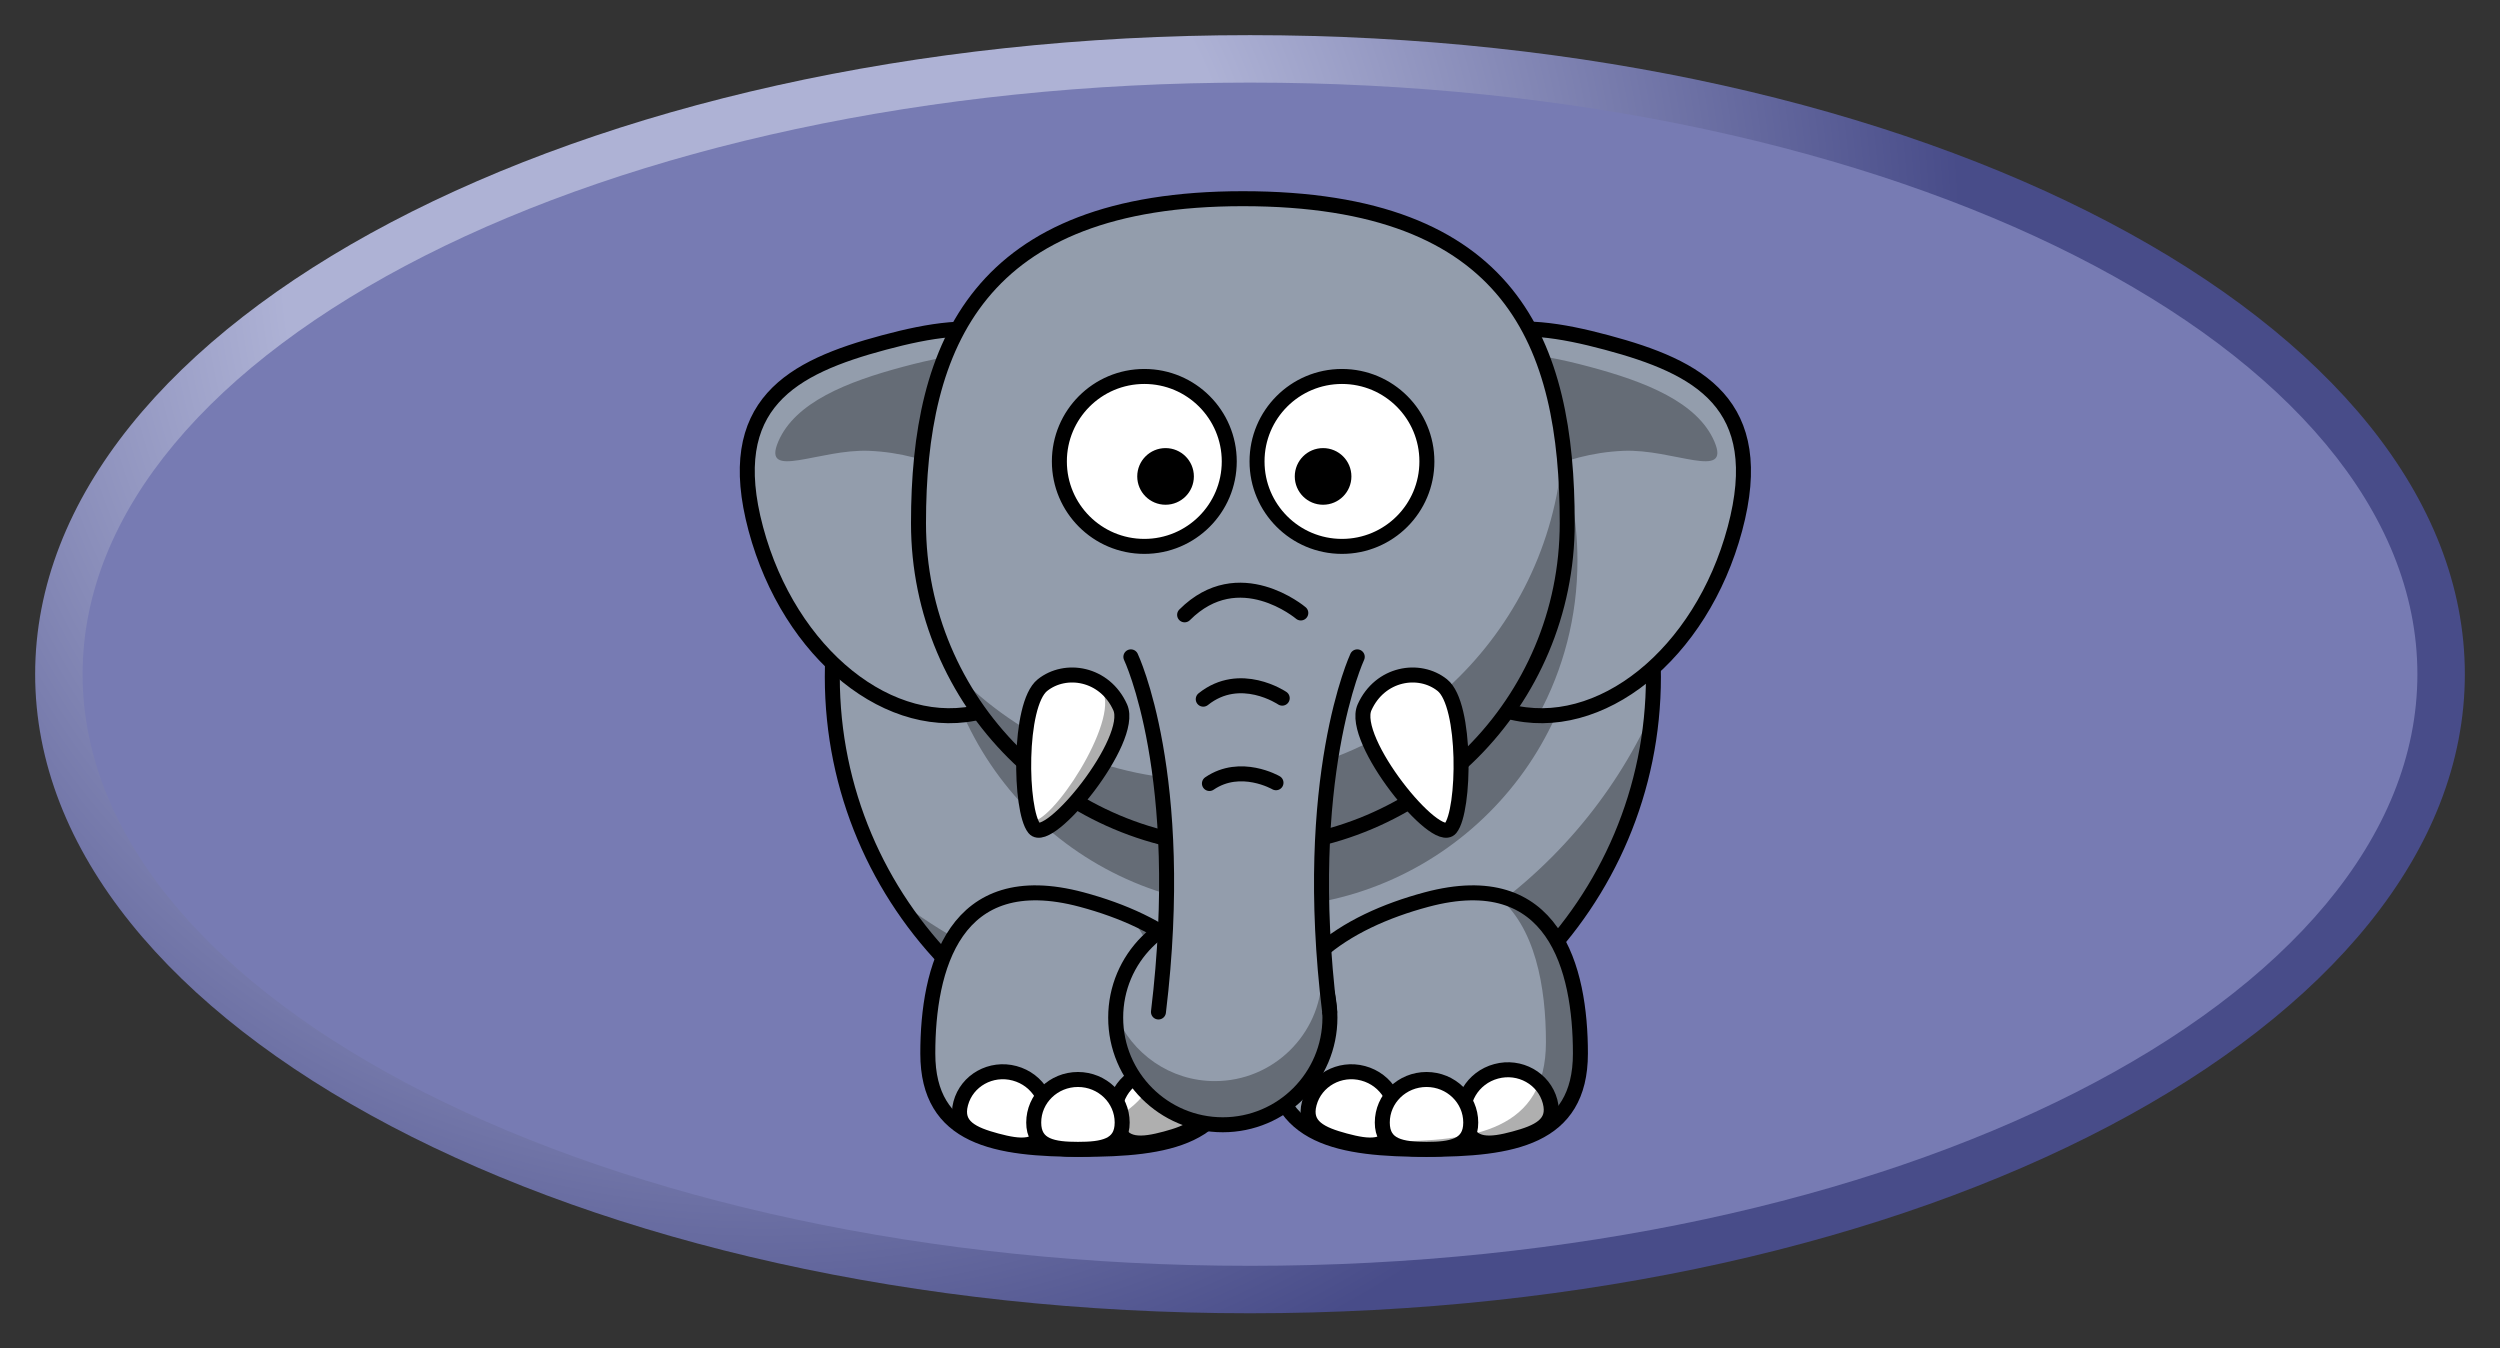 <?xml version="1.0" encoding="UTF-8" standalone="no"?>
<svg
   xmlns:dc="http://purl.org/dc/elements/1.1/"
   xmlns:cc="http://creativecommons.org/ns#"
   xmlns:rdf="http://www.w3.org/1999/02/22-rdf-syntax-ns#"
   xmlns:svg="http://www.w3.org/2000/svg"
   xmlns="http://www.w3.org/2000/svg"
   xmlns:sodipodi="http://sodipodi.sourceforge.net/DTD/sodipodi-0.dtd"
   xmlns:inkscape="http://www.inkscape.org/namespaces/inkscape"
   id="svg3430"
   width="711.201"
   height="383.598"
   viewBox="0 0 711.201 383.598"
   version="1.1"
   sodipodi:docname="project-logo.svg"
   inkscape:version="0.92.1 r15371">
  <rect x="0" y="0" width="711.201" height="383.598" fill="#333333" stroke="none"/>
  <sodipodi:namedview
     pagecolor="#ffffff"
     bordercolor="#666666"
     borderopacity="1"
     objecttolerance="10"
     gridtolerance="10"
     guidetolerance="10"
     inkscape:pageopacity="0"
     inkscape:pageshadow="2"
     inkscape:window-width="1600"
     inkscape:window-height="831"
     id="namedview39"
     showgrid="false"
     inkscape:zoom="0.6152282"
     inkscape:cx="37.019639"
     inkscape:cy="191.79875"
     inkscape:window-x="1920"
     inkscape:window-y="32"
     inkscape:window-maximized="1"
     inkscape:current-layer="g3476" />
  <defs
     id="defs3434">
    <clipPath
       id="clipPath3444">
      <path
         id="path3446"
         d="M11.52 162C11.52 81.677 135.307 16.56 288 16.56S564.48 81.678 564.48 162 440.693 307.44 288 307.44 11.52 242.32 11.52 162" />
    </clipPath>
    <radialGradient
       id="radialGradient3452"
       cx="0"
       cy="0"
       r="1"
       fx="0"
       fy="0"
       gradientTransform="matrix(363.06,0,0,-363.06,177.52,256.31)"
       gradientUnits="userSpaceOnUse"
       spreadMethod="pad">
      <stop
         id="stop3454"
         offset="0"
         stop-color="#aeb2d5" />
      <stop
         id="stop3456"
         offset="0.3"
         stop-color="#aeb2d5" />
      <stop
         id="stop3458"
         offset="0.75"
         stop-color="#484c89" />
      <stop
         id="stop3460"
         offset="1"
         stop-color="#484c89" />
    </radialGradient>
    <clipPath
       id="clipPath3468">
      <path
         id="path3470"
         d="M0 324h576V0H0v324z" />
    </clipPath>
    <clipPath
       id="clipPath3480">
      <path
         id="path3482"
         d="M0 324h576V0H0v324z" />
    </clipPath>
  </defs>
  <g
     id="g3440"
     transform="matrix(1.25,0,0,-1.25,-4.4,394.3)">
    <g
       clip-path="url(#clipPath3444)"
       id="g3442">
      <g
         id="g3448">
        <g
           id="g3450">
          <path
             inkscape:connector-curvature="0"
             style="fill:url(#radialGradient3452)"
             d="M 11.52,162 C 11.52,81.677 135.307,16.56 288,16.56 440.693,16.56 564.48,81.678 564.48,162 564.48,242.322 440.693,307.44 288,307.44 135.307,307.44 11.52,242.32 11.52,162"
             id="path3462" />
        </g>
      </g>
    </g>
  </g>
  <g
     id="g3464"
     transform="matrix(1.25,0,0,-1.25,-4.4,394.3)">
    <g
       clip-path="url(#clipPath3468)"
       id="g3466">
      <g
         transform="translate(288,27.36)"
         id="g3472">
        <path
           style="fill:#777bb3"
           inkscape:connector-curvature="0"
           d="M 0,0 C 146.73,0 265.68,60.28 265.68,134.64 265.68,209 146.73,269.283 0,269.283 c -146.73,0 -265.68,-60.282 -265.68,-134.64 C -265.68,60.28 -146.73,0 0,0"
           id="path3474" />
      </g>
    </g>
  </g>
  <g
     id="g3476"
     transform="matrix(1.25,0,0,-1.25,-4.4,394.3)">
    <g
       transform="matrix(0.853,0,0,-0.853,171.878,271.927)"
       id="g5207">
      <path
         inkscape:connector-curvature="0"
         d="M 243.77,129.57 C 243.78,190.08 194.74,239.14 134.23,239.14 73.721,239.14 24.67,190.08 24.69,129.57 24.674,69.061 73.721,20 134.23,20 c 60.51,0 109.55,49.061 109.54,109.57 z"
         style="fill:#939dac;stroke:#000000;stroke-width:4;stroke-linecap:round;stroke-linejoin:round"
         id="path2383" />
      <path
         inkscape:connector-curvature="0"
         d="m 243.34,139.16 c -20.83,45.69 -66.93,77.46 -120.43,77.46 -30.331,0 -58.255,-10.21 -80.566,-27.37 19.534,30.03 53.378,49.87 91.876,49.87 57.28,0 104.28,-43.94 109.12,-99.96 z"
         style="fill:#000000;fill-opacity:0.314"
         id="path3353" />
      <path
         inkscape:connector-curvature="0"
         d="m 50.172,230.07 c -0.006,22.68 18.377,25.57 41.057,25.57 22.681,0 41.061,-2.89 41.061,-25.57 0,-22.68 -19.15,-35.2 -41.061,-41.07 -34.081,-9.13 -41.063,18.39 -41.057,41.07 z"
         style="fill:#939dac;stroke:#000000;stroke-width:4;stroke-linecap:round;stroke-linejoin:round"
         id="path3245" />
      <path
         inkscape:connector-curvature="0"
         d="m 123.19,242.86 c 1.64,6.13 -3.25,8.27 -9.55,9.96 -6.29,1.69 -11.61,2.27 -13.25,-3.85 -1.641,-6.13 2.13,-12.47 8.43,-14.15 6.29,-1.69 12.73,1.91 14.37,8.04 z"
         style="fill:#ffffff;stroke:#000000;stroke-width:4;stroke-linecap:round;stroke-linejoin:round"
         id="path3239" />
      <path
         inkscape:connector-curvature="0"
         d="m 225.27,104.57 c 0.02,47.81 -38.73,86.57 -86.54,86.57 -47.808,0 -86.559,-38.76 -86.544,-86.57 C 52.171,56.763 90.922,18 138.73,18 c 47.81,0 86.56,38.763 86.54,86.57 z"
         style="fill:#000000;fill-opacity:0.314"
         id="path3307" />
      <path
         inkscape:connector-curvature="0"
         d="m 265.51,90.103 c -8.95,33.437 -36.06,55.237 -60.55,48.677 -24.48,-6.56 -37.06,-38.991 -28.09,-72.429 8.95,-33.441 29.98,-32.537 54.46,-25.977 24.49,6.56 43.15,16.292 34.18,49.729 z"
         style="fill:#939dac;stroke:#000000;stroke-width:4;stroke-linecap:round;stroke-linejoin:round"
         id="path2400" />
      <path
         inkscape:connector-curvature="0"
         d="m 4.286,90.103 c 8.953,33.437 36.063,55.237 60.547,48.677 24.483,-6.56 37.067,-38.991 28.096,-72.429 -8.953,-33.441 -29.981,-32.537 -54.464,-25.977 -24.483,6.56 -43.146,16.292 -34.179,49.729 z"
         style="fill:#939dac;stroke:#000000;stroke-width:4;stroke-linecap:round;stroke-linejoin:round"
         id="path3218" />
      <path
         inkscape:connector-curvature="0"
         d="m 198.94,38.179 c -9.74,2.974 -17.48,11.084 -22.06,28.188 -8.97,33.437 3.61,65.843 28.09,72.403 2.67,0.72 5.36,1.06 8.07,1.13 6.68,-12.28 10.47,-26.38 10.46,-41.346 0.01,-23.492 -9.37,-44.777 -24.56,-60.375 z"
         style="fill:#000000;fill-opacity:0.314"
         id="path3309" />
      <path
         inkscape:connector-curvature="0"
         d="m 205.16,43.242 c -14.77,-0.154 -26.63,6.634 -32.78,29.625 -4.97,18.526 -3.34,36.723 3.28,50.403 4.97,-23.475 27.2,-52.561 60.06,-53.997 13.33,-0.582 28.81,8.047 24.32,-2.469 -4.5,-10.515 -18.42,-15.97 -33.22,-19.937 -7.65,-2.05 -14.95,-3.555 -21.66,-3.625 z"
         style="fill:#000000;fill-opacity:0.314"
         id="path3314" />
      <path
         inkscape:connector-curvature="0"
         d="M 65.15,43.242 C 79.919,43.088 91.777,49.876 97.932,72.867 102.9,91.393 101.27,109.59 94.65,123.27 89.686,99.795 67.453,70.709 34.588,69.273 21.26,68.691 5.779,77.32 10.275,66.804 14.771,56.289 28.687,50.834 43.494,46.867 51.145,44.817 58.437,43.312 65.15,43.242 Z"
         style="fill:#000000;fill-opacity:0.314"
         id="path3321" />
      <path
         inkscape:connector-curvature="0"
         d="m 220.77,88.569 c 0.02,47.811 -38.73,86.571 -86.54,86.571 -47.808,0 -86.559,-38.76 -86.544,-86.571 C 47.671,40.763 63.763,2 134.23,2 c 71.88,0 86.56,38.763 86.54,86.569 z"
         style="fill:#939dac;stroke:#000000;stroke-width:4;stroke-linecap:round;stroke-linejoin:round"
         id="path2398" />
      <path
         inkscape:connector-curvature="0"
         d="m 130.6,72.099 c 0,12.519 -10.14,22.67 -22.66,22.67 -12.522,0 -22.67,-10.151 -22.666,-22.67 C 85.27,59.58 95.418,49.43 107.94,49.43 c 12.52,0 22.66,10.15 22.66,22.669 z"
         style="fill:#ffffff;stroke:#000000;stroke-width:4;stroke-linecap:round;stroke-linejoin:round"
         id="path3157" />
      <path
         inkscape:connector-curvature="0"
         d="m 183.33,72.099 c 0.01,12.519 -10.14,22.67 -22.66,22.67 -12.52,0 -22.67,-10.151 -22.66,-22.67 C 138,59.58 148.15,49.43 160.67,49.43 c 12.52,0 22.67,10.15 22.66,22.669 z"
         style="fill:#ffffff;stroke:#000000;stroke-width:4;stroke-linecap:round;stroke-linejoin:round"
         id="path3159" />
      <path
         inkscape:connector-curvature="0"
         d="m 163.19,76.099 c 0,4.173 -3.38,7.557 -7.56,7.557 -4.17,0 -7.55,-3.384 -7.55,-7.557 0,-4.173 3.38,-7.556 7.55,-7.556 4.18,0 7.56,3.383 7.56,7.556 z"
         style="fill:#000000"
         id="path3161" />
      <path
         inkscape:connector-curvature="0"
         d="m 121.16,76.099 c 0,4.173 -3.38,7.557 -7.56,7.557 -4.17,0 -7.55,-3.384 -7.55,-7.557 0,-4.173 3.38,-7.556 7.55,-7.556 4.18,0 7.56,3.383 7.56,7.556 z"
         style="fill:#000000"
         id="path3163" />
      <path
         inkscape:connector-curvature="0"
         d="m 224.29,230.07 c 0,22.68 -18.38,25.57 -41.06,25.57 -22.68,0 -41.06,-2.89 -41.06,-25.57 0,-22.68 19.15,-35.2 41.06,-41.07 34.08,-9.13 41.06,18.39 41.06,41.07 z"
         style="fill:#939dac;stroke:#000000;stroke-width:4;stroke-linecap:round;stroke-linejoin:round"
         id="path3220" />
      <path
         inkscape:connector-curvature="0"
         d="m 104.22,193.49 c 5.62,7.36 9.07,16.56 9.07,27.91 0,26.82 -18.387,30.25 -41.066,30.25 -3.51,0 -6.905,-0.11 -10.157,-0.35 7.44,3.61 17.752,4.35 29.157,4.35 22.676,0 41.066,-2.92 41.066,-25.6 0,-18.02 -12.1,-29.61 -28.07,-36.56 z"
         style="fill:#000000;fill-opacity:0.314"
         id="path3297" />
      <path
         inkscape:connector-curvature="0"
         d="m 157.46,220.5 c 0,15.78 -12.8,28.58 -28.58,28.58 -15.79,0 -28.59,-12.8 -28.58,-28.58 -0.01,-15.79 12.79,-28.59 28.58,-28.59 15.78,0 28.58,12.8 28.58,28.59 z"
         style="fill:#939dac;stroke:#000000;stroke-width:4;stroke-linecap:round;stroke-linejoin:round"
         id="path2404" />
      <path
         inkscape:connector-curvature="0"
         d="m 81.746,249.5 c -1.64,6.13 -6.952,5.54 -13.248,3.85 -6.296,-1.69 -11.19,-3.83 -9.546,-9.96 1.64,-6.13 8.074,-9.73 14.37,-8.04 6.296,1.69 10.068,8.02 8.424,14.15 z"
         style="fill:#ffffff;stroke:#000000;stroke-width:4;stroke-linecap:round;stroke-linejoin:round"
         id="path3241" />
      <path
         inkscape:connector-curvature="0"
         d="m 219.25,72.461 c -4.93,47.579 -45.14,84.689 -94.03,84.689 -26.647,0 -50.717,-11.04 -67.903,-28.78 14.4,27.79 43.443,46.78 76.903,46.78 47.81,0 86.58,-38.79 86.57,-86.596 0,-5.504 -0.55,-10.875 -1.54,-16.093 z"
         style="fill:#000000;fill-opacity:0.314"
         id="path3302" />
      <path
         inkscape:connector-curvature="0"
         d="m 157.39,218.99 h -45.68 c 7.66,-63.28 -7.36,-94.75 -7.36,-94.75 h 60.4 c 0,0 -15.02,32.17 -7.36,94.75 z"
         style="fill:#939dac;fill-rule:evenodd"
         id="path3188" />
      <path
         inkscape:connector-curvature="0"
         d="m 164.75,124.24 c 0,0 -15.02,32.17 -7.36,94.75 m -45.68,0 c 7.66,-63.28 -7.36,-94.75 -7.36,-94.75"
         style="fill:none;stroke:#000000;stroke-width:4;stroke-linecap:round"
         id="path3183" />
      <path
         inkscape:connector-curvature="0"
         d="m 187.44,131.78 c 6.52,5.2 6.05,33.51 2.19,38.21 -3.87,4.69 -26.86,-23.58 -22.93,-32.29 4.13,-9.16 14.61,-10.82 20.74,-5.92 z"
         style="fill:#ffffff;fill-rule:evenodd;stroke:#000000;stroke-width:4;stroke-linejoin:round"
         id="path3190" />
      <path
         inkscape:connector-curvature="0"
         d="m 118.69,113.03 c 14.5,-14.499 31,-0.5 31,-0.5"
         style="fill:none;stroke:#000000;stroke-width:4;stroke-linecap:round"
         id="path3192" />
      <path
         inkscape:connector-curvature="0"
         d="m 123.66,135.53 c 9.85,-7.89 21.07,-0.27 21.07,-0.27"
         style="fill:none;stroke:#000000;stroke-width:4;stroke-linecap:round"
         id="path3194" />
      <path
         inkscape:connector-curvature="0"
         d="m 125.31,158.03 c 8.31,-5.68 17.76,-0.2 17.76,-0.2"
         style="fill:none;stroke:#000000;stroke-width:4;stroke-linecap:round"
         id="path3196" />
      <path
         inkscape:connector-curvature="0"
         d="m 80.765,131.78 c -6.52,5.2 -6.053,33.51 -2.187,38.21 3.866,4.69 26.852,-23.58 22.922,-32.29 -4.129,-9.16 -14.602,-10.82 -20.735,-5.92 z"
         style="fill:#ffffff;fill-rule:evenodd;stroke:#000000;stroke-width:4;stroke-linejoin:round"
         id="path3214" />
      <path
         inkscape:connector-curvature="0"
         d="m 216.19,242.86 c 1.64,6.13 -3.25,8.27 -9.55,9.96 -6.29,1.69 -11.61,2.27 -13.25,-3.85 -1.64,-6.13 2.13,-12.47 8.43,-14.15 6.29,-1.69 12.73,1.91 14.37,8.04 z"
         style="fill:#ffffff;stroke:#000000;stroke-width:4;stroke-linecap:round;stroke-linejoin:round"
         id="path3235" />
      <path
         inkscape:connector-curvature="0"
         d="m 174.75,249.5 c -1.64,6.13 -6.96,5.54 -13.25,3.85 -6.3,-1.69 -11.19,-3.83 -9.55,-9.96 1.64,-6.13 8.08,-9.73 14.37,-8.04 6.3,1.69 10.07,8.02 8.43,14.15 z"
         style="fill:#ffffff;stroke:#000000;stroke-width:4;stroke-linecap:round;stroke-linejoin:round"
         id="path3237" />
      <path
         inkscape:connector-curvature="0"
         d="m 195.03,248.49 c 0,6.34 -5.28,7.15 -11.8,7.15 -6.52,0 -11.8,-0.81 -11.8,-7.15 0,-6.35 5.28,-11.49 11.8,-11.49 6.52,0 11.8,5.14 11.8,11.49 z"
         style="fill:#ffffff;stroke:#000000;stroke-width:4;stroke-linecap:round;stroke-linejoin:round"
         id="path3224" />
      <path
         inkscape:connector-curvature="0"
         d="m 102.03,248.49 c 0,6.34 -5.283,7.15 -11.801,7.15 -6.518,0 -11.801,-0.81 -11.799,-7.15 -0.002,-6.35 5.281,-11.49 11.799,-11.49 6.518,0 11.801,5.14 11.801,11.49 z"
         style="fill:#ffffff;stroke:#000000;stroke-width:4;stroke-linecap:round;stroke-linejoin:round"
         id="path3243" />
      <path
         inkscape:connector-curvature="0"
         d="m 155.32,209.62 c -0.41,15.42 -13.04,27.81 -28.57,27.81 -11.94,0 -22.16,-7.35 -26.43,-17.75 -0.01,0.27 -0.03,0.54 -0.03,0.81 -0.01,15.79 12.8,28.6 28.59,28.6 15.79,0 28.57,-12.81 28.56,-28.6 0,-3.85 -0.74,-7.52 -2.12,-10.87 z"
         style="fill:#000000;fill-opacity:0.314"
         id="path3287" />
      <path
         inkscape:connector-curvature="0"
         d="m 201.75,187.81 c 10.56,8.16 13.35,24.67 13.34,39.25 0.01,23.47 -19,26.47 -42.47,26.47 -5.09,0 -9.94,-0.16 -14.46,-0.62 6.93,2.22 15.62,2.71 25.06,2.71 22.68,0 41.07,-2.88 41.06,-25.56 0.01,-17.77 -4.28,-38.49 -22.53,-42.25 z"
         style="fill:#000000;fill-opacity:0.314"
         id="path3358" />
      <path
         inkscape:connector-curvature="0"
         d="m 94.656,130.47 c 0.777,0.84 1.503,1.81 2.125,2.91 4.549,7.97 -13.959,36.28 -19.219,34.65 0.306,0.85 0.629,1.52 1,1.97 3.867,4.7 26.868,-23.61 22.938,-32.31 -1.567,-3.47 -4.037,-5.85 -6.844,-7.22 z"
         style="fill:#000000;fill-opacity:0.314;fill-rule:evenodd"
         id="path3363" />
    </g>
  </g>
</svg>
